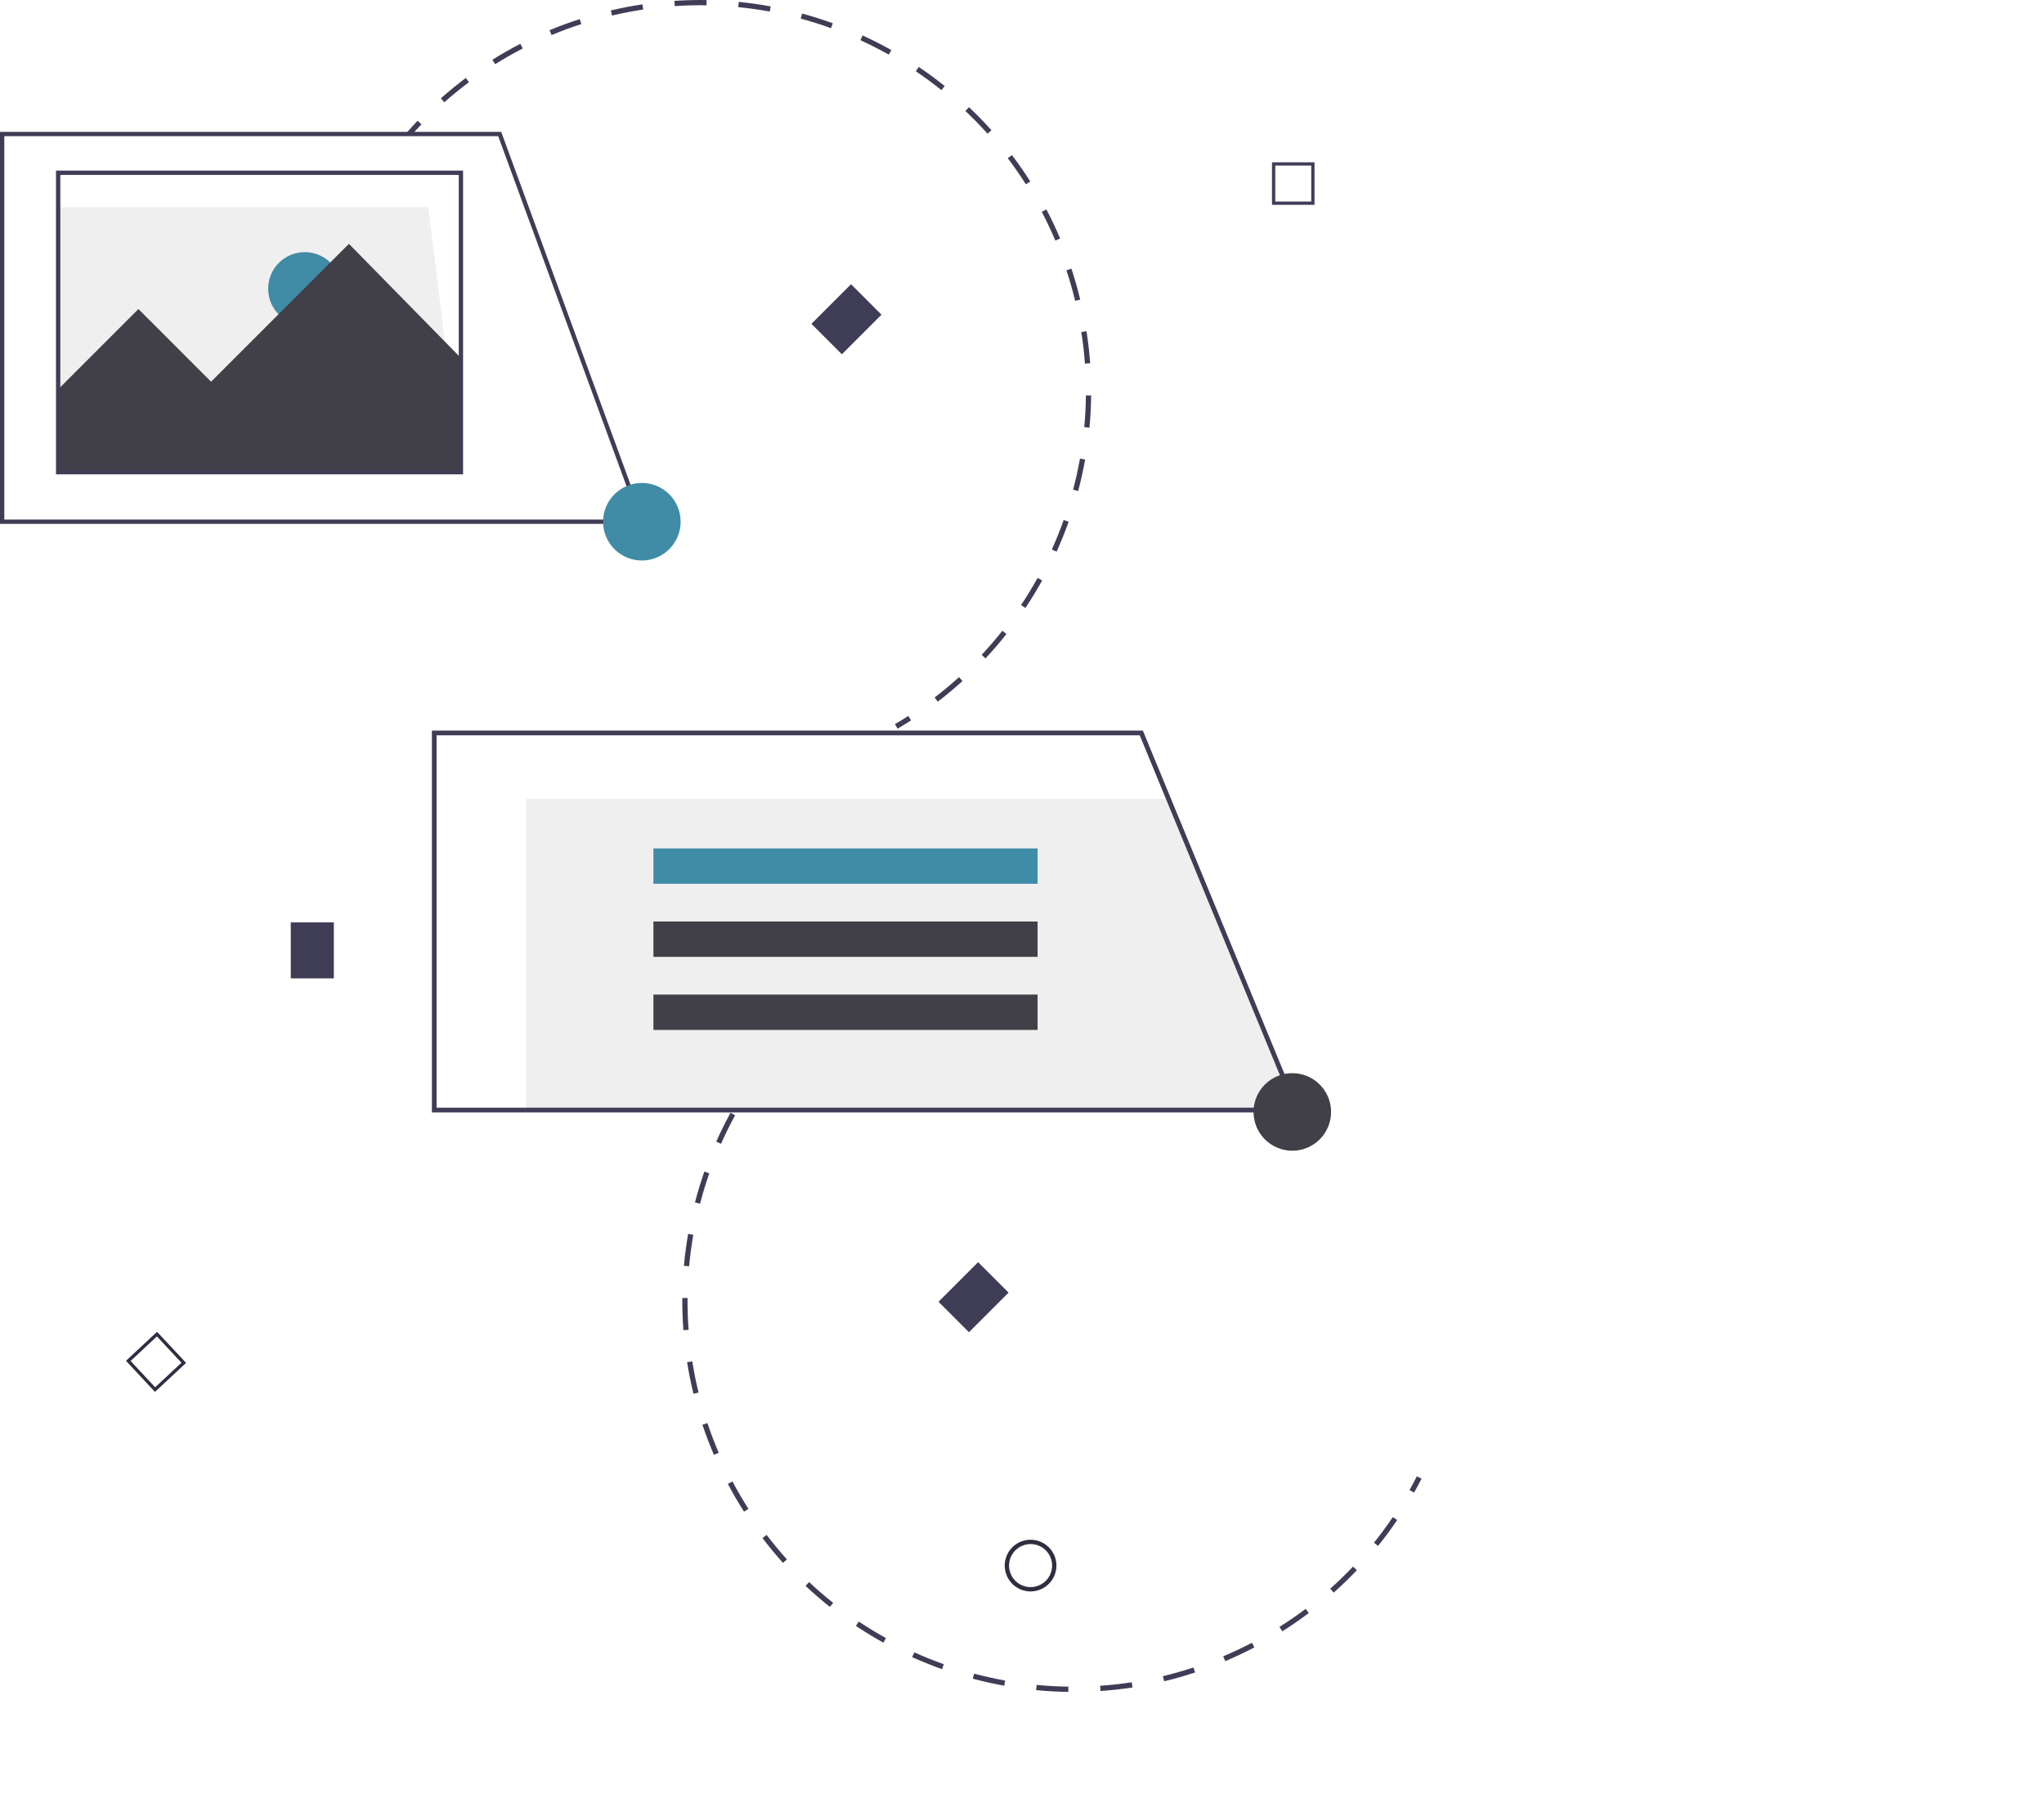 <svg width="949" height="837" viewBox="0 0 949 837" fill="none" xmlns="http://www.w3.org/2000/svg">
<path d="M214 219.205H27V96.205H198.889L214 219.205Z" fill="#EFEFEF"/>
<path d="M141.5 151.048C150.889 151.048 158.5 143.436 158.5 134.048C158.5 124.659 150.889 117.048 141.5 117.048C132.111 117.048 124.5 124.659 124.5 134.048C124.5 143.436 132.111 151.048 141.5 151.048Z" fill="#408BA6"/>
<path d="M188.95 61.449C190.562 59.62 192.231 57.8 193.912 56.039L195.672 57.719C194.012 59.456 192.365 61.252 190.775 63.056L188.95 61.449Z" fill="#3F3D56"/>
<path d="M204.681 45.658C208.398 42.36 212.297 39.179 216.269 36.204L217.728 38.15C213.809 41.086 209.963 44.224 206.296 47.478L204.681 45.658ZM228.6 27.742C232.807 25.106 237.178 22.613 241.59 20.333L242.707 22.494C238.354 24.743 234.043 27.202 229.893 29.803L228.6 27.742ZM255.149 14.025C259.726 12.122 264.446 10.383 269.179 8.856L269.926 11.171C265.256 12.677 260.599 14.393 256.084 16.271L255.149 14.025ZM284.142 7.214L283.585 4.846C288.426 3.708 293.365 2.756 298.263 2.019L298.626 4.424C293.792 5.152 288.919 6.09 284.142 7.214ZM313.288 2.831L313.126 0.404C318.08 0.072 323.108 -0.056 328.071 0.023L328.033 2.455C323.136 2.377 318.176 2.504 313.288 2.831V2.831ZM342.759 3.303L342.999 0.883C347.941 1.374 352.926 2.079 357.814 2.979L357.374 5.371C352.551 4.483 347.634 3.787 342.759 3.303V3.303ZM433.922 323.801C437.807 320.825 441.619 317.647 445.251 314.354L446.885 316.157C443.203 319.495 439.34 322.716 435.402 325.732L433.922 323.801ZM371.766 8.641L372.402 6.293C377.192 7.592 381.991 9.108 386.665 10.799L385.837 13.085C381.226 11.418 376.492 9.922 371.766 8.641ZM455.763 304.004C459.107 300.427 462.346 296.666 465.387 292.824L467.294 294.334C464.211 298.228 460.929 302.04 457.54 305.665L455.763 304.004ZM399.495 18.672L400.508 16.459C405.024 18.527 409.509 20.806 413.839 23.235L412.65 25.356C408.377 22.96 403.951 20.71 399.495 18.672ZM474.062 280.892C476.78 276.814 479.361 272.573 481.734 268.288L483.862 269.467C481.456 273.809 478.841 278.107 476.087 282.24L474.062 280.892ZM425.211 33.094L426.57 31.077C430.687 33.852 434.74 36.832 438.616 39.935L437.096 41.834C433.271 38.772 429.273 35.832 425.211 33.094ZM488.348 255.099C490.363 250.632 492.217 246.027 493.859 241.411L496.151 242.226C494.486 246.905 492.607 251.572 490.565 256.099L488.348 255.099ZM448.221 51.516L449.892 49.748C453.502 53.161 457.011 56.763 460.322 60.455L458.511 62.079C455.245 58.436 451.783 54.883 448.221 51.516ZM498.227 227.317C499.484 222.574 500.558 217.727 501.417 212.911L503.813 213.338C502.941 218.22 501.853 223.133 500.578 227.941L498.227 227.317ZM467.892 73.453L469.831 71.984C472.827 75.941 475.694 80.07 478.351 84.258L476.297 85.56C473.676 81.43 470.849 77.356 467.892 73.453ZM503.407 198.289C503.865 193.413 504.123 188.455 504.175 183.553L506.607 183.579C506.555 188.547 506.293 193.573 505.828 198.516L503.407 198.289ZM483.675 98.332L485.83 97.204C488.13 101.597 490.276 106.147 492.21 110.725L489.969 111.671C488.061 107.154 485.944 102.667 483.675 98.332V98.332ZM503.719 168.805C503.366 163.929 502.803 158.997 502.045 154.148L504.449 153.773C505.216 158.688 505.787 163.686 506.145 168.629L503.719 168.805ZM495.143 125.483L497.454 124.724C499.002 129.433 500.38 134.287 501.542 139.107L499.176 139.677C498.031 134.917 496.671 130.131 495.143 125.483V125.483Z" fill="#3F3D56"/>
<path d="M415.512 336.161C417.588 334.948 419.668 333.675 421.693 332.378L423.006 334.426C420.952 335.741 418.844 337.032 416.739 338.261L415.512 336.161Z" fill="#3F3D56"/>
<path d="M27 180.742L64.268 143.474L98 177.205L162 113.205L214.5 166.705V219.205H27V180.742Z" fill="#413F47"/>
<path d="M155 428.205H135V454.205H155V428.205Z" fill="#3F3D56"/>
<path d="M468.263 600.084L454.121 585.942L435.737 604.327L449.879 618.469L468.263 600.084Z" fill="#3F3D56"/>
<path d="M409.263 146.084L395.121 131.942L376.737 150.327L390.879 164.469L409.263 146.084Z" fill="#3F3D56"/>
<path d="M660.003 686.449C658.896 688.621 657.731 690.798 656.54 692.921L654.418 691.731C655.594 689.636 656.744 687.487 657.836 685.345L660.003 686.449Z" fill="#3F3D56"/>
<path d="M648.686 705.652C645.905 709.77 642.919 713.819 639.81 717.688L637.913 716.165C640.98 712.348 643.927 708.353 646.67 704.29L648.686 705.652ZM629.966 728.947C626.546 732.546 622.931 736.046 619.223 739.35L617.605 737.534C621.263 734.275 624.829 730.822 628.203 727.272L629.966 728.947ZM607.656 748.828C603.695 751.808 599.555 754.665 595.35 757.319L594.051 755.262C598.2 752.644 602.285 749.825 606.193 746.884L607.656 748.828ZM581.263 762.627L582.391 764.782C577.985 767.087 573.437 769.235 568.875 771.166L567.926 768.926C572.428 767.021 576.915 764.901 581.263 762.627ZM554.119 774.111L554.879 776.422C550.163 777.973 545.324 779.347 540.496 780.503L539.929 778.137C544.692 776.997 549.466 775.642 554.119 774.111ZM525.455 780.973L525.823 783.377C520.913 784.129 515.91 784.684 510.952 785.026L510.784 782.599C515.676 782.262 520.611 781.715 525.455 780.973V780.973ZM357.547 493.159C354.523 497.006 351.62 501.031 348.92 505.123L346.889 503.783C349.627 499.635 352.569 495.555 355.635 491.656L357.547 493.159ZM496.031 783.007L495.997 785.439C491.034 785.37 486.01 785.094 481.063 784.617L481.296 782.196C486.177 782.666 491.135 782.939 496.031 783.007ZM341.308 517.76C338.957 522.055 336.754 526.503 334.763 530.98L332.54 529.991C334.559 525.453 336.791 520.945 339.175 516.592L341.308 517.76ZM466.679 780.177L466.247 782.572C461.359 781.691 456.449 780.597 451.651 779.319L452.276 776.969C457.011 778.229 461.856 779.309 466.679 780.177ZM329.322 544.693C327.703 549.318 326.256 554.067 325.022 558.807L322.668 558.194C323.919 553.39 325.385 548.577 327.026 543.889L329.322 544.693ZM438.186 772.594L437.371 774.885C432.694 773.219 428.028 771.339 423.503 769.296L424.504 767.08C428.969 769.095 433.572 770.95 438.186 772.594ZM321.891 573.225C321.048 578.053 320.396 582.975 319.952 587.853L317.529 587.633C317.979 582.688 318.64 577.7 319.494 572.808L321.891 573.225ZM411.322 760.464L410.143 762.591C405.798 760.182 401.505 757.564 397.38 754.81L398.732 752.788C402.8 755.505 407.036 758.087 411.322 760.464ZM319.221 602.59C319.181 607.497 319.344 612.459 319.708 617.338L317.282 617.519C316.914 612.573 316.748 607.544 316.788 602.57L319.221 602.59ZM386.819 744.1L385.306 746.004C381.421 742.916 377.618 739.628 374.004 736.231L375.671 734.459C379.235 737.809 382.986 741.053 386.819 744.1H386.819ZM321.413 631.996C322.18 636.833 323.161 641.7 324.328 646.461L321.966 647.039C320.783 642.214 319.788 637.28 319.01 632.377L321.413 631.996ZM365.352 723.92L363.545 725.547C360.226 721.863 357.017 717.99 354.006 714.035L355.942 712.562C358.912 716.463 362.078 720.284 365.352 723.92ZM328.433 660.633C329.986 665.269 331.756 669.906 333.694 674.415L331.459 675.376C329.496 670.805 327.701 666.105 326.127 661.406L328.433 660.633ZM347.499 700.468L345.45 701.777C342.78 697.6 340.24 693.241 337.918 688.86L340.068 687.721C342.36 692.047 344.866 696.345 347.499 700.468Z" fill="#3F3D56"/>
<path d="M372.311 476.613C370.602 478.304 368.903 480.054 367.263 481.813L365.483 480.155C367.146 478.371 368.868 476.598 370.601 474.884L372.311 476.613Z" fill="#3F3D56"/>
<path d="M478.483 738.802C476.11 738.802 473.79 738.098 471.816 736.779C469.843 735.461 468.305 733.586 467.397 731.394C466.488 729.201 466.251 726.788 466.714 724.46C467.177 722.133 468.32 719.995 469.998 718.316C471.676 716.638 473.814 715.495 476.142 715.032C478.47 714.569 480.883 714.807 483.075 715.715C485.268 716.623 487.142 718.161 488.461 720.135C489.78 722.108 490.483 724.428 490.483 726.802C490.48 729.983 489.214 733.033 486.965 735.283C484.715 737.532 481.665 738.798 478.483 738.802V738.802ZM478.483 716.802C476.505 716.802 474.572 717.388 472.928 718.487C471.283 719.586 470.001 721.147 469.244 722.975C468.488 724.802 468.29 726.813 468.675 728.752C469.061 730.692 470.014 732.474 471.412 733.873C472.811 735.271 474.593 736.224 476.532 736.609C478.472 736.995 480.483 736.797 482.31 736.04C484.137 735.283 485.699 734.002 486.798 732.357C487.897 730.713 488.483 728.779 488.483 726.802C488.48 724.15 487.426 721.608 485.551 719.734C483.676 717.859 481.135 716.805 478.483 716.802V716.802Z" fill="#2F2E41"/>
<path d="M610.311 95.091H590.57V75.35H610.311V95.091ZM592.088 93.573H608.792V76.869H592.088V93.573Z" fill="#3F3D56"/>
<path d="M71.955 646.171L58.49 631.735L72.926 618.27L86.391 632.706L71.955 646.171ZM60.636 631.81L72.029 644.025L84.245 632.632L72.851 620.416L60.636 631.81Z" fill="#2F2E41"/>
<path d="M602.103 515.335H244.286V370.895H541.92L602.103 515.335Z" fill="#EFEFEF"/>
<path d="M603.738 516.429H200.517V339.162H530.616L530.895 339.839L603.738 516.429ZM202.705 514.241H600.468L529.151 341.351H202.705V514.241Z" fill="#3F3D56"/>
<path d="M481.737 393.874H303.375V410.288H481.737V393.874Z" fill="#408BA6"/>
<path d="M481.737 427.796H303.375V444.209H481.737V427.796Z" fill="#413F47"/>
<path d="M481.737 461.717H303.375V478.131H481.737V461.717Z" fill="#413F47"/>
<path d="M299.432 243.205H0V61.205H232.698L232.939 61.861L299.432 243.205ZM2 241.205H296.568L231.302 63.205H2V241.205Z" fill="#3F3D56"/>
<path d="M215 220.205H26V79.205H215V220.205ZM28 218.205H213V81.205H28V218.205Z" fill="#3F3D56"/>
<path d="M298 260.205C307.941 260.205 316 252.146 316 242.205C316 232.264 307.941 224.205 298 224.205C288.059 224.205 280 232.264 280 242.205C280 252.146 288.059 260.205 298 260.205Z" fill="#408BA6"/>
<path d="M600 534.205C609.941 534.205 618 526.146 618 516.205C618 506.264 609.941 498.205 600 498.205C590.059 498.205 582 506.264 582 516.205C582 526.146 590.059 534.205 600 534.205Z" fill="#413F47"/>
</svg>
